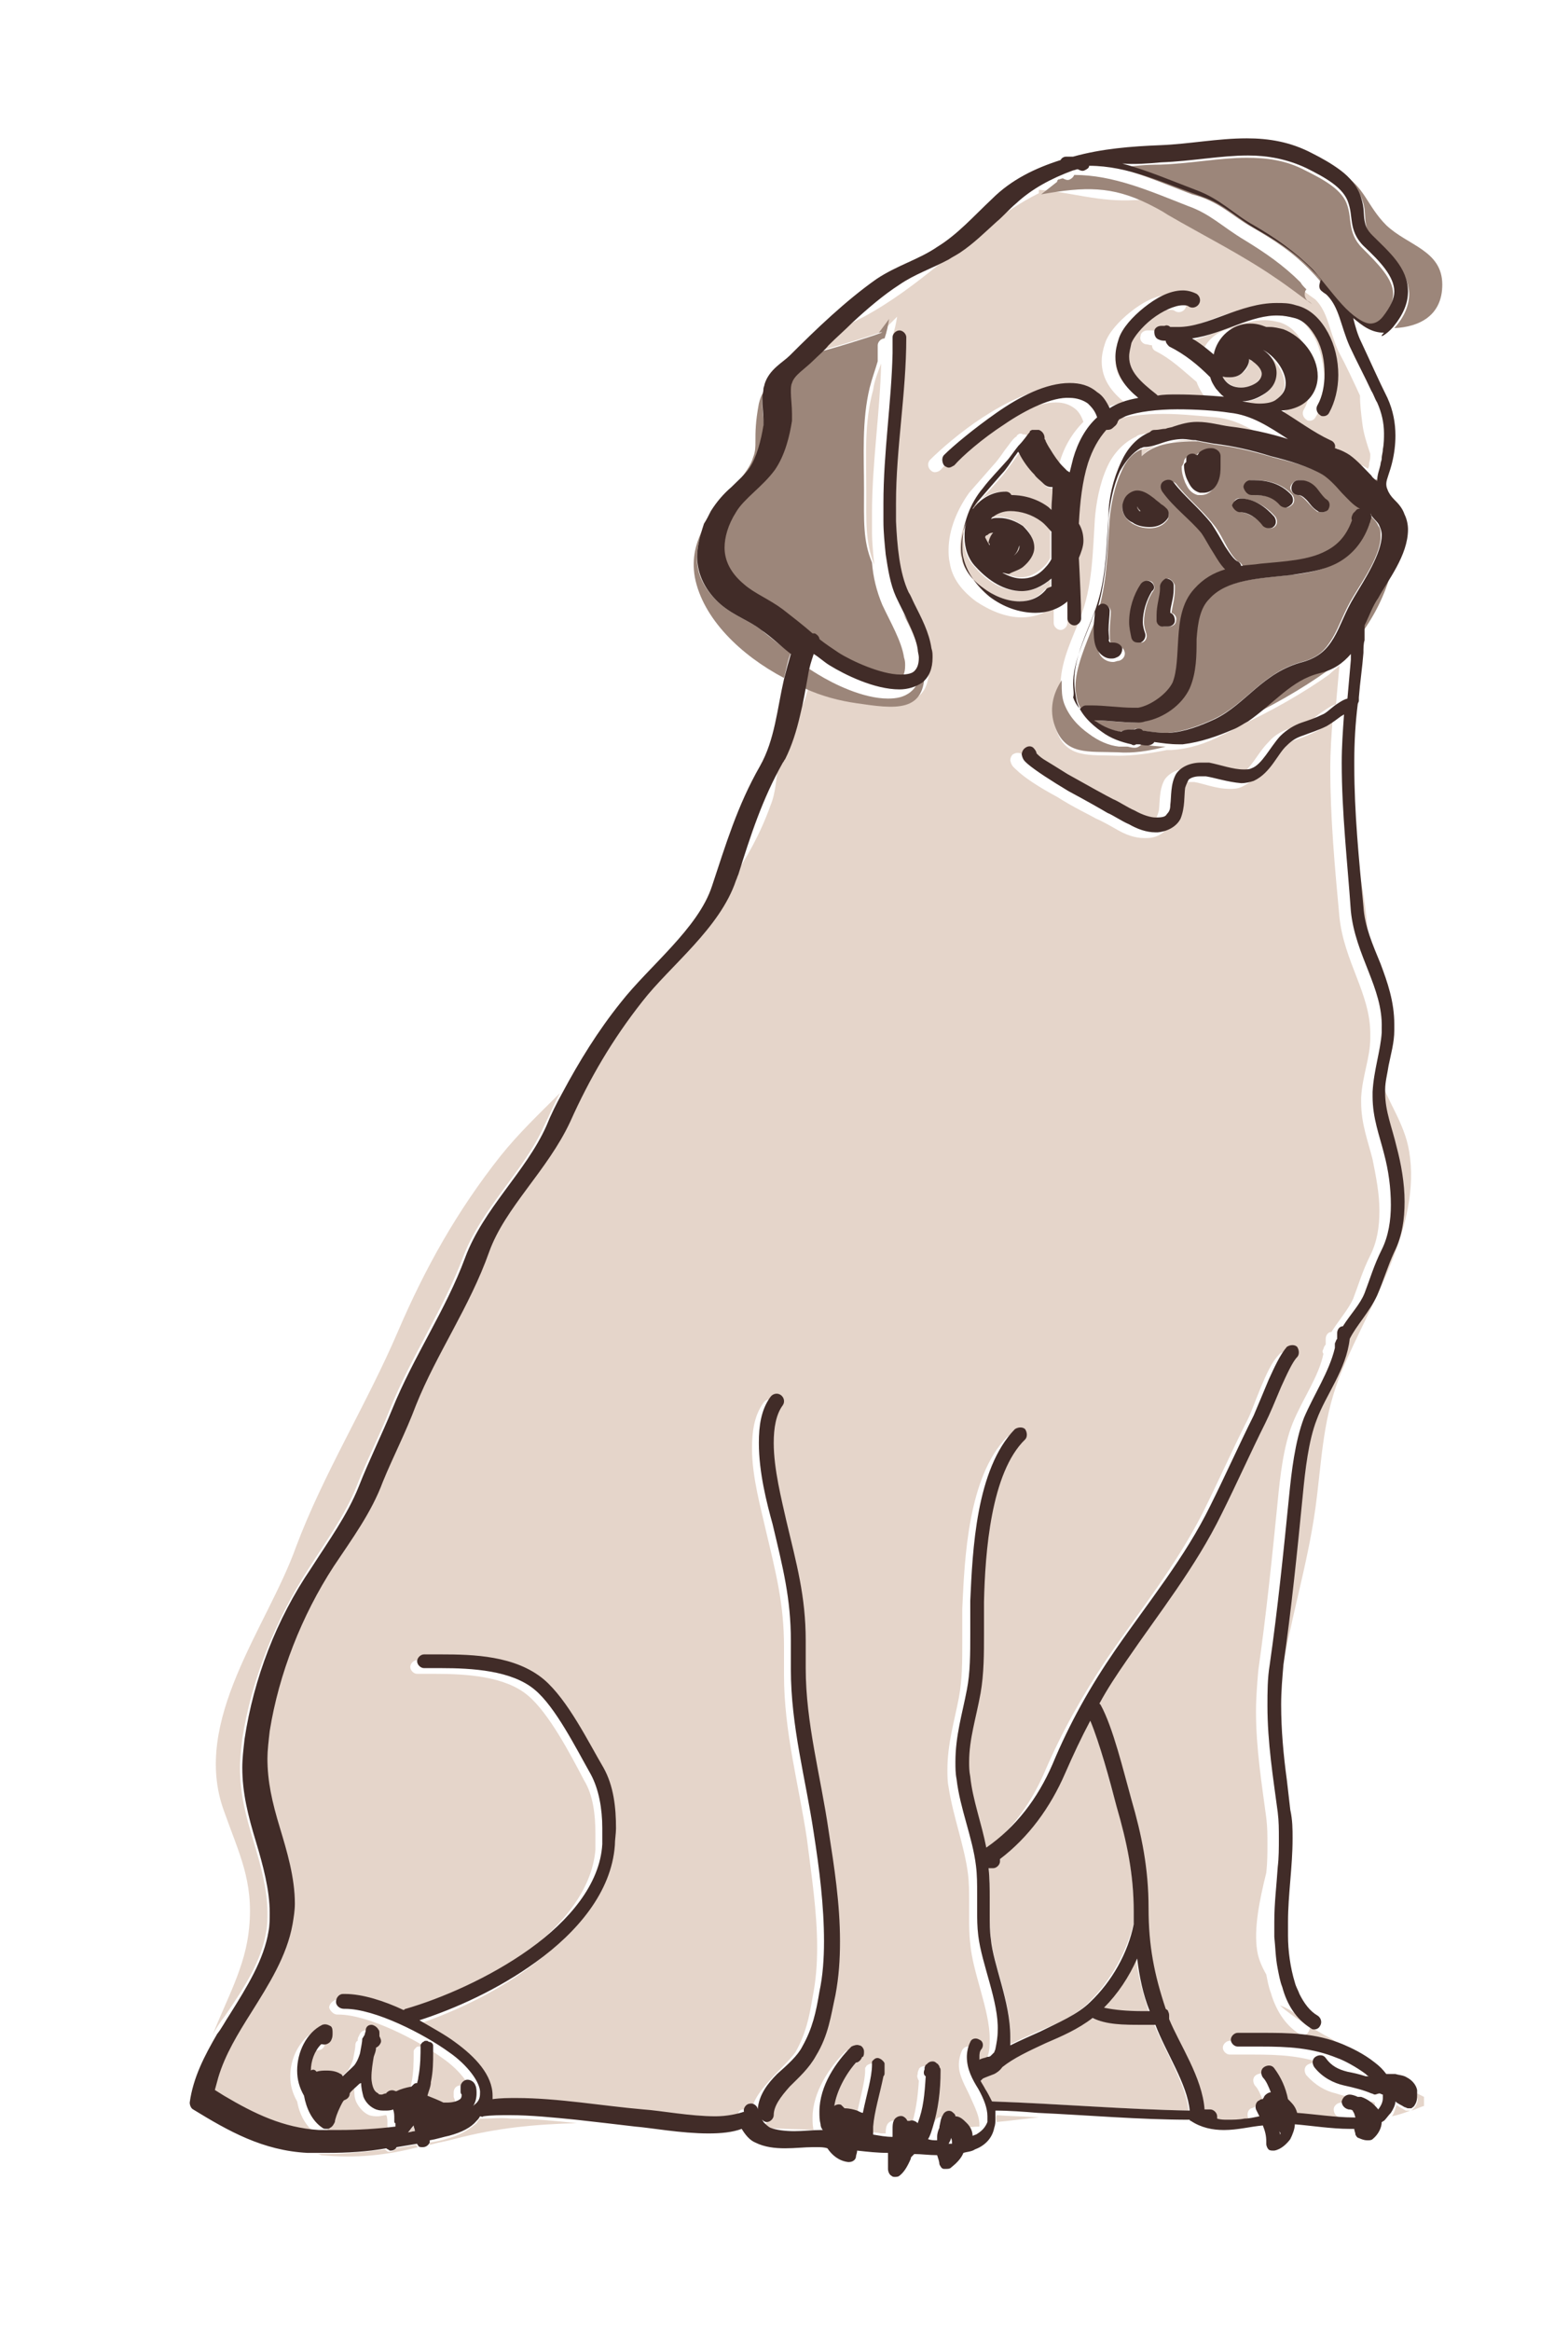 <svg version="1.2" baseProfile="tiny" xmlns="http://www.w3.org/2000/svg" viewBox="0 0 137.2 203.9"><path fill="#E5D5CA" d="M23.3 168.9c.1-.5.1-1.1.1-1.6 0-2.1-.6-4.2-1.2-6.2-.7-2.3-1.2-4.2-1.2-6.5 0-.8.1-1.6.2-2.5.8-5.2 2.9-10.4 5.8-14.9 1.6-2.5 3.2-4.7 4.2-7.2.9-2.3 2-4.4 2.9-6.7 1.9-4.7 4.7-8.8 6.4-13.3 1.6-4.3 5.3-7.5 7.1-11.5.5-1 .9-2 1.4-2.9-1.8 1.8-3.6 3.5-5.2 5.5-3.8 4.8-6.6 9.8-9 15.4-2.7 6.3-6.5 12.4-8.9 18.8-2.5 7-9.2 15.2-6.3 23.1 1.3 3.7 2.6 6.1 2.2 10.2-.3 3.4-2 6.3-3.2 9.4.3-.6.7-1.2 1.1-1.7 1.7-2.5 3.2-4.8 3.6-7.4zm99.7 15.7c-.3-.2-.6-.3-.8-.5-.1.3-.2.7-.4 1 .5-.1 1.1-.3 1.6-.5h-.4zm.8-.3l-.3.3c.4-.1.7-.3 1.1-.4v-.8l-.6-.3v.4c.1.2 0 .5-.2.8zm-36.6 1.3c0 .1 0 .1 0 0 1.2-.1 2.5-.3 3.7-.4-1.3-.1-2.5-.1-3.7-.2-.1.3 0 .5 0 .6zm-50.8 2l-1.8.3c-.1.2-.3.3-.5.3H34c-.1 0-.2-.1-.3-.2-1.7.2-3.4.4-5.1.4h-1c.2 0 .3 0 .5.1 3.1.3 5.7 0 8.5-.7-.1 0-.1-.1-.2-.2zm5.9-2.3H42c-.1.1-.2.2-.3.4-.6.5-1.3 1-2.4 1.3-.6.2-1.1.3-1.7.4v.2c.7-.2 1.4-.3 2.1-.5 3.8-1 7.1-1.3 10.8-1.4-2-.2-3.9-.4-5.8-.4-.9-.1-1.6 0-2.4 0zM66.1 39.9c.2-.5.2-.9.2-1.4-.1.5-.1.9-.2 1.4zm20.8 6.6c-.2.1-.4.1-.5.2-.1.1-.1.2-.2.2 0 .2.1.5.3.7h.1v-.3c0-.2.1-.4.3-.8 0 .1 0 0 0 0z"/><path fill="#E5D5CA" d="M87.6 50c.6.3 1.2.5 1.7.5.7 0 1.4-.3 2.1-1 .2-.2.4-.5.5-.7v-2.4c-.2-.3-.5-.6-.9-.9-.8-.6-1.8-.9-2.7-.9-.6 0-1.2.2-1.5.5l-.2.2c.2 0 .4-.1.6-.1h.1c.8 0 1.5.3 2.1.7.6.4 1 1.1 1 1.9 0 .6-.3 1.3-1 1.7-.4.3-.9.4-1.3.4-.1.1-.3.1-.5.1z"/><path fill="#E5D5CA" d="M89.2 47.8c-.1.2-.2.5-.4.7l-.1.1h.1c.3-.3.4-.6.4-.8zm10.5 128.1h.8c-.5-1.6-.9-3-1.1-4.6-.7 1.6-1.7 3-2.9 4.3.9.3 2.1.3 3.2.3zm-8.7 1.7c1.7-.7 3.3-1.4 4.4-2.6 1.8-1.8 3.2-4.3 3.8-6.8v-1.1c0-3.3-.6-6.1-1.5-9.2-.7-2.3-1.5-5.6-2.3-7.5-.8 1.5-1.6 3-2.2 4.6-1.3 3-3.1 5.6-5.7 7.5v.2c0 .3-.3.6-.6.6h-.4c.1.9.1 1.7.1 2.6v1.4c0 .7 0 1.5.1 2.2.2 2.2 1.7 5.5 1.7 8.5v.8c.8-.4 1.7-.8 2.6-1.2zm-4.3 6.2c5.7.2 11.6.7 17.3.8-.2-2.2-2-5.1-3-7.5h-1.3c-1.4 0-3-.1-4.2-.6-1.2 1-2.7 1.6-4.1 2.2-1.5.6-2.8 1.2-3.8 2.1-.2.3-.5.5-.7.6-.4.2-.8.3-1 .4 0 .1-.1.1-.1.2.1.2.2.5.4.7.2.3.4.7.5 1.1zM85.2 44.3c.6-.8 1.6-1.3 2.7-1.3.2 0 .4.1.6.3 1.1 0 2.3.5 3.3 1.1.1 0 .1.1.2.2 0-.6.1-1.3.2-1.9h-.1c-.5 0-.6-.2-.8-.4l-.7-.7c-.5-.6-1-1.2-1.3-1.8 0-.1-.1-.1-.1-.2-.1.1-.2.3-.3.4-.4.6-.9 1.2-1.1 1.5-.7.8-1.4 1.6-2.1 2.3-.2.2-.4.5-.6.8 0-.1.1-.2.1-.3zm19.5-5.7c-.4-.1-.8-.1-1.1-.1-.5 0-1.1.2-1.7.3-.6.2-1.1.3-1.7.4-.1 0-.2.1-.3.1v.6c.9-1.1 2.7-1.4 4.8-1.3zm3.9-4.7c.5 0 1-.2 1.3-.4.3-.3.5-.5.5-.8 0-.3-.1-.7-.8-1.1-.1 0-.2-.1-.3-.2 0 .5-.2 1-.6 1.2-.3.3-.7.4-1.1.4-.2 0-.5 0-.7-.1 0 0 0 .1.1.1.4.6 1 .9 1.6.9z"/><path fill="#E5D5CA" d="M111.6 32.7c0 .8-.4 1.4-1 1.8-.5.4-1.2.6-2 .7.5.1 1.1.2 1.5.2.6 0 1.1-.1 1.4-.3.7-.5.9-.9.9-1.5 0-1.1-1-2.5-2.1-2.9.9.5 1.3 1.2 1.3 2zm-22.3 19c-1.6 0-3-.9-4-2.1-.7-.7-1-1.7-1-2.6 0-.5.1-1 .2-1.4-.3.7-.5 1.5-.5 2.3 0 .3 0 .6.1.9.2.9.9 1.9 1.8 2.6 1 .7 2.2 1.2 3.2 1.2.9 0 1.7-.3 2.3-1 .1-.1.3-.2.5-.2v-.7c-.7.7-1.7 1-2.6 1zM36.2 185.9c-.1.2-.3.4-.5.6.2 0 .4-.1.6-.1-.1-.2-.1-.4-.1-.5zM119.8 85c0-1.1 0-2.2-.1-3.2-.3-4.7-1.7-9.4-2.2-14.2 0 4.1.5 8.2.8 12.3.2 1.8.9 3.4 1.5 5.1zm.4 11.2c0 1.6.5 3 1 4.7.4 1.5.7 3.1.7 4.8 0 1.5-.2 3-.9 4.4-.6 1.2-.9 2.4-1.5 3.8-.7 1.6-1.9 2.6-2.4 3.8-.3 2.8-2.1 4.9-2.9 7.1-.7 1.8-1 4.4-1.2 6.5-.5 5-1 10-1.7 14.9-.2 1.2-.2 2.3-.2 3.5 0 2.2.2 4.4.5 6.6 0-3-.1-6 .4-9.1.8-5.2 2.4-10.2 3.1-15.3.6-4.4.6-8 2.4-12.2 2.4-5.7 6.9-12.5 5.8-19-.4-2.5-2-4.5-2.7-6.8-.2.7-.3 1.4-.3 2.1-.1 0-.1.1-.1.2zM75.8 43c0 2.6-.1 4.4.7 6.4-.1-1-.2-2-.2-2.9v-1.6c0-4.4.7-8.8.8-13.1-.3.8-.6 1.5-.7 2.3-.8 2.9-.6 5.8-.6 8.9z"/><path fill="#E5D5CA" d="M114.3 176.8c.3.2.4.6.2.9-.1.2-.3.3-.5.3-.1 0-.2 0-.3-.1-1.3-.8-2.1-2.2-2.5-3.6-.2-.5-.3-1.1-.4-1.6-.4-.7-.7-1.4-.8-2.1-.3-1.9.2-4.4.8-6.8.1-.9.1-1.7.1-2.5s0-1.5-.1-2.3c-.4-3-.9-6.1-.9-9.3 0-1.2.1-2.4.2-3.6.7-4.9 1.2-9.8 1.7-14.8.2-2.1.5-4.8 1.3-6.8.9-2.2 2.3-4.1 2.7-6.1-.1-.1-.1-.3 0-.4 0-.1.1-.3.2-.4v-.5c0-.3.2-.6.5-.6.7-1.1 1.5-2 1.9-2.9.5-1.3.8-2.4 1.5-3.8.6-1.2.8-2.5.8-3.9 0-1.5-.3-3-.6-4.5-.4-1.6-1-3.1-1-5V96c.1-1.9.8-3.5.8-5.2v-.4c0-3.5-2.3-6.3-2.7-10.2-.4-4.3-.8-8.6-.8-13 0-1.5.1-2.9.2-4.2-.1 0-.1.1-.2.1-.4.3-.8.7-1.3.9-.8.4-1.4.6-2 .8-.5.2-1 .4-1.5.9-.7.7-1.4 2.4-2.9 3.1-.4.2-.8.2-1.1.2-1.2 0-2.4-.5-3.1-.6h-.5c-.6 0-.9.1-1 .3-.1.1-.2.3-.3.7-.1.7 0 1.7-.4 2.7-.3.7-1 1.2-2 1.2h-.2c-.8 0-1.6-.3-2.3-.7-.7-.4-1.4-.8-1.9-1-.5-.3-2-1-3.4-1.9-1.5-.8-2.9-1.7-3.6-2.4-.2-.2-.4-.3-.5-.8 0-.2.1-.4.2-.5.3-.2.6-.2.9 0 .1.1.2.3.2.4.1.1.3.3.6.5.5.4 1.3.9 2.1 1.3 1.6.9 3.4 1.9 4 2.2.5.3 1.2.7 1.9 1 .7.3 1.4.6 1.8.6h.1c.5-.1.7-.2.9-.3.1-.2.2-.4.3-.8.1-.7 0-1.8.5-2.7.4-.6 1.2-1 2.2-1h.7c1 .1 2.1.6 3 .6.3 0 .5 0 .7-.1.9-.3 1.5-1.8 2.5-2.8.6-.7 1.3-1 1.9-1.2.6-.2 1.2-.4 1.8-.7.2-.1.6-.5 1.1-.8.3-.2.7-.5 1.1-.6.1-1.1.2-2.3.3-3.4-.3.3-.6.5-.9.8-2.1 1.5-5 3.2-8.1 4.6-.4.3-.8.5-1.3.7-1.3.7-2.8 1.2-4.4 1.3h-.4c-1.5.3-2.9.5-4.2.5-2.6-.1-4.6.3-5.5-2.3-.5-1.5-.2-2.8.4-4.1.1-2.1 1.1-4 1.7-5.6 1.1-2.8 1.1-5.6 1.3-8.7.1-1.3.4-3.1 1.1-4.6.5-1.1 1.4-2.1 2.5-2.6.1-.1.3-.2.5-.2.3-.1.6-.1.9-.1.2-.1.4-.1.7-.2.6-.2 1.3-.4 2-.4h.1c1 0 2 .3 2.8.4 1.8.2 3.5.6 5.1 1.1-1.7-1.1-3.2-2.1-5.1-2.3-1.3-.1-3-.3-4.6-.3-1.7 0-3.4.2-4.5.6l-.6.3c0 .1-.1.1-.1.2-.2.2-.4.4-.4.5-.1.2-.4.3-.6.2-.7.7-1.2 1.7-1.6 2.9-.5 1.6-.7 3.4-.8 5.3.2.5.4 1 .4 1.5s-.1 1-.4 1.5c.1 2 .2 3.8.2 5.3 0 .3-.3.6-.6.6s-.6-.3-.6-.6V53c-.8.7-1.8 1-2.8 1-1.4 0-2.8-.6-4-1.4-1.2-.9-2.1-2-2.3-3.4-.1-.4-.1-.8-.1-1.1 0-1.8.8-3.6 1.8-5l2.1-2.4c.2-.2.6-.7 1-1.3.4-.5.7-1 1-1.2.1 0 0-.1.2-.2.1-.1.3-.1.4 0h.2c.3.1.6.4.5.7v.1c0 .1.1.2.1.2.1.2.2.5.4.7.3.5.8 1.1 1.1 1.5l.4.4c.1 0 .2 0 .2.1l.3-1.2c.4-1.4 1.1-2.6 2.1-3.6-.2-.6-.5-1-.8-1.2-.4-.3-.9-.5-1.6-.5-1.6 0-3.8 1-5.7 2.3-2 1.3-3.7 2.8-4.4 3.6-.1.1-.3.2-.5.2s-.3-.1-.4-.2c-.2-.2-.3-.6 0-.9.8-.8 2.6-2.4 4.6-3.7 2-1.3 4.4-2.5 6.4-2.6.8 0 1.7.2 2.4.8.4.4.8.8 1.1 1.4.3-.2.6-.3 1-.5.5-.2 1-.3 1.5-.4-1.1-.9-2-2-2-3.6 0-.5.1-1 .3-1.6.3-.9 1.2-1.9 2.2-2.7 1-.8 2.2-1.5 3.4-1.5.4 0 .8.1 1.2.3.3.2.4.6.2.9-.2.3-.6.4-.9.2-.1-.1-.3-.1-.5-.1-.7 0-1.8.5-2.7 1.2-.9.7-1.6 1.6-1.8 2.1-.2.5-.2.9-.2 1.2 0 1.3.9 2.3 2.4 3.3l.1.1c.6 0 1.1-.1 1.7-.1 1.4 0 2.9.1 4.1.2-.3-.2-.5-.4-.7-.7-.2-.3-.4-.7-.5-1-1.2-1-2.2-2-3.6-2.7-.2-.1-.3-.3-.3-.5-.2 0-.4-.1-.6-.1-.3-.1-.5-.4-.4-.7 0-.3.3-.5.6-.5h.3c.2 0 .3 0 .5.1h.7c2.6 0 5.4-2.1 8.6-2.1.5 0 1.1.1 1.7.2 1.3.4 2.2 1.3 2.8 2.4.6 1.1.8 2.4.9 3.7 0 1.2-.2 2.4-.8 3.3-.1.2-.3.3-.5.3-.1 0-.2 0-.3-.1-.3-.2-.4-.6-.2-.9.4-.7.6-1.6.6-2.7s-.2-2.2-.7-3.1c-.5-.9-1.1-1.5-2-1.8-.4-.1-.9-.2-1.3-.2-2.3 0-4.8 1.6-7.6 2 .7.4 1.3.9 1.9 1.4.3-1.5 1.6-2.7 3.2-2.7.4 0 .9.1 1.4.3h.3c.4 0 .8.1 1.2.2 1.6.6 3 2.3 3 4.1 0 .9-.4 1.9-1.4 2.5-.5.3-1.1.5-1.8.5 1.5.9 2.8 1.9 4.3 2.6.3.1.4.4.4.7.1 0 .2.1.3.1 1.3.2 2.7.6 3.8 1.3.1-.2.1-.3.1-.5.1-.3.1-.5.1-.8-.3-.9-.6-1.8-.7-2.7-.1-.8-.2-1.6-.2-2.4-.6-1.3-1.2-2.6-1.9-3.9-.8-1.8-.9-3.4-2-4.5-1-.7-2-1.5-3.2-2.3-2.9-2-6.3-3.7-9.4-5.5-.6-.4-1.2-.7-1.8-1-.5 0-.9.1-1.4.1-3.1.2-5.6-.7-8.4-.9v.3c-1.6.8-3.1 1.8-4.5 2.9-1 1-2 1.9-3.2 2.7-.3.2-.7.4-1 .6-2.1 1.7-4.2 3.3-6.6 4.6-.6.3-1.2.6-1.8 1-.7.6-1.4 1.3-2.1 2l2.1-.6c.7-.2 4.9-1.5 3.5-1.2l1.2-1.2c-.1.6-.2 1.1-.4 1.7.3 0 .6.3.6.6 0 4.9-.9 9.7-.9 14.5v1.6c.1 2.1.3 4.4 1.1 6.2.1.3.3.7.5 1 1 1.5 1.9 3.1 1.9 5 0 3.7-2.6 3.3-6 2.9-1.4-.2-3-.6-4.5-1.3-.1.2-.1.5-.2.7-.2.9-.7 1.7-1.2 2.5-.3 1.3-.7 2.6-1.3 3.8-.2 1.2-.2 2.4-.7 3.6-.9 2.5-2.1 4.6-3.4 6.5-.1.2-.1.3-.2.5-1.4 4.2-5.9 7.5-8.2 10.6-2.6 3.3-4.6 6.7-6.3 10.5-2 4.3-5.6 7.5-7.1 11.4-1.8 4.8-4.6 8.8-6.4 13.4-.9 2.3-2 4.5-2.9 6.7-1.1 2.7-2.7 5-4.3 7.4-2.9 4.3-4.9 9.3-5.6 14.4-.1.8-.2 1.6-.2 2.4 0 2 .5 3.9 1.1 6.1.6 2 1.3 4.3 1.3 6.6 0 .6 0 1.2-.2 1.8-.5 2.9-2.1 5.3-3.6 7.7-1.2 1.9-2.3 3.8-2.9 5.7.1.6.3 1.1.5 1.6 2.6 1.6 5.2 2.8 8.3 3h1.8c1.6 0 3.2-.1 4.9-.3v-.3c0-.1-.1-.1-.1-.2v-.2c0-.3 0-.6-.1-.8-.2 0-.5.1-.7.1-.3 0-.5 0-.8-.1-.5-.2-.9-.7-1.1-1.1-.2-.4-.2-.8-.2-1.2-.1 0-.1.1-.2.1-.4.3-.7.7-.8.8 0 .3-.2.5-.5.6-.1.2-.2.4-.3.5-.3.6-.5 1.1-.5 1.4 0 .2-.1.4-.4.5-.1 0-.2.1-.3.1-.1 0-.3 0-.4-.1-.9-.7-1.4-1.7-1.6-2.8-.4-.7-.6-1.4-.6-2.2 0-1.6.8-3.2 2.2-4 .2-.1.5-.1.7.1.2.1.3.4.2.6 0 .2-.1.4-.1.6-.1.3-.4.5-.8.4h-.1c-.5.6-.9 1.5-.9 2.3h.4c.1 0 .1.1.1.1.3 0 .6-.1.9-.1.5 0 .9.1 1.2.3.1.1.2.1.2.2l.1-.1c.4-.4.9-.8 1-1 .2-.3.3-.6.4-.9.1-.5.2-1 .2-1.3 0-.1.1-.3.2-.3 0-.1 0-.3.1-.4.1-.3.3-.5.5-.5.3 0 .5.1.6.4.1.1.1.3.1.4v.2c.1.2.2.4.1.6-.1.2-.2.3-.4.4-.1.3-.1.5-.2.8-.1.6-.2 1.3-.2 1.8 0 .4.1.8.2 1 .1.2.2.3.4.4.1 0 .2.1.3.1.1 0 .3 0 .4-.1 0-.1.1-.2.2-.2.2-.1.4-.1.6 0h.1c.4-.1.9-.3 1.3-.4 0-.1.1-.2.2-.2.1-.1.2-.1.3-.1 0-.2.1-.3.1-.5.2-.9.2-2 .2-2.8 0-.1.1-.2.2-.3.1-.1.1-.1.2-.1h.2c.1 0 .2 0 .2.1.1 0 .1.1.2.1.1.1.1.1.1.2v.7c0 .7 0 1.6-.2 2.5l-.3 1.2c.5.1.9.4 1.4.6h.3c.4 0 .8-.1 1-.2.2-.1.3-.2.3-.5 0-.1-.1-.2-.1-.3v-.4c0-.3.2-.6.6-.6.3 0 .6.2.7.5.1.3.1.5.1.7 0 .4-.1.8-.3 1.1l.1-.1c.3-.3.4-.7.5-1 0-1-1.1-2.5-2.7-3.6-2.2-1.6-6.5-3.8-9.1-3.8h-.1c-.3 0-.6-.3-.7-.6 0-.3.3-.6.6-.7h.2c1.6 0 3.4.6 5.1 1.4.1 0 .1-.1.2-.1 3.1-.9 7.4-2.7 10.8-5.2 3.5-2.5 6.1-5.7 6.4-9.2v-1.4c0-1.7-.2-3.4-1-4.7-1.2-2.3-3.1-5.9-4.9-7.4-2-1.7-5.4-1.9-8.2-1.9h-1.5c-.3 0-.6-.3-.6-.6s.3-.6.6-.6H38c2.8 0 6.5.1 9 2.2 2.1 1.8 3.9 5.5 5.2 7.7.9 1.6 1.1 3.5 1.1 5.3 0 .5 0 1-.1 1.5-.3 4.1-3.3 7.5-6.9 10.2-3.3 2.4-7.1 4.1-10.2 5.1 1.2.6 2.2 1.3 3.1 1.9 1.7 1.3 3.2 2.9 3.3 4.7v.3c.7-.1 1.4-.1 2.1-.1 3.7 0 7.7.7 11.1 1 1.4.1 4.1.6 6.3.6 1.1 0 2-.1 2.5-.4 0-.3.2-.7.5-.7s.7.2.7.5c.1-1.3.9-2.2 1.7-3.1.8-.9 1.7-1.7 2.2-2.4.9-1.6 1.2-3 1.5-4.8.3-1.5.4-2.9.4-4.4 0-3.1-.5-6.3-.9-9.5-.7-4.7-2-9.3-2-14.3V144c0-3.7-.7-6.4-1.6-10.2-.4-1.8-1.2-4.6-1.2-7.1 0-1.5.2-2.9 1-4 .2-.3.6-.4.9-.2.3.2.4.6.2.9-.5.8-.8 2-.8 3.3 0 2.3.7 5 1.1 6.8.9 3.8 1.7 6.6 1.7 10.5v2.4c0 4.8 1.3 9.3 2 14.2.4 3.2 1 6.4 1 9.7 0 1.5-.1 3.1-.4 4.7-.3 1.8-.6 3.4-1.7 5.3-.6 1-1.6 1.8-2.3 2.7-.8.8-1.4 1.6-1.4 2.5 0 .3-.3.6-.6.6-.2 0-.3-.1-.4-.2 0 .1.1.1.1.2 1.7.1 3.4.1 5 .2-.1-.3-.1-.7-.1-1.1 0-2.2 1.5-4.4 2.8-5.7.2-.2.4-.2.7-.1.2.1.4.3.4.5v.1c0 .2 0 .3-.1.4 0 .1-.1.1-.1.1-.1.2-.3.3-.5.4-.9 1-1.7 2.5-1.9 3.8.2-.1.4-.2.6-.1l.3.3c.4 0 .7.1 1.1.2.2.1.4.1.5.2.3-1.6.8-3.2.8-4.2v-.2c0-.1.1-.1.1-.2.1-.1.3-.2.4-.2.2 0 .3.1.4.2.1.1.1.2.2.3v.8c0 .1 0 .2-.1.3-.2 1.5-.8 3.1-.9 4.4.4 0 .9 0 1.3.1h.4c0-.2 0-.5.1-.7.1-.3.5-.5.8-.4.2.1.3.2.4.4h.2c.3 0 .5.1.7.2.4-1.3.6-2.5.7-4.1-.1-.2-.2-.4-.1-.6v-.1s0-.1.1-.3c0-.1.2-.3.6-.3.3 0 .4.1.4.2l.1.1c0 .1.1.1.1.2s.1.2.1.3c0 1.9-.2 3.5-.7 5h.5c0-.3.1-.7.3-1 .2-.3.5-.4.8-.3.2.1.3.2.3.4.4.1.8.3 1 .6.6-.1 1.2-.2 1.8-.2v-.2c0-.7-.4-1.5-.8-2.4-.4-.9-1-1.8-1-2.8 0-.4.1-.9.3-1.3.2-.3.5-.4.8-.2.3.2.4.5.2.8-.1.2-.2.5-.2.7v.3s.1 0 .1-.1c.2-.1.4-.2.6-.2.1-.1.2-.1.3-.1l.3-.3c0-.1.1-.2.1-.3.2-.5.2-1 .2-1.6 0-2.5-1.5-5.8-1.7-8.3-.1-.8-.1-1.6-.1-2.3v-1.4c0-.8 0-1.6-.1-2.4-.3-2.4-1.3-5-1.7-7.6-.1-.5-.1-1-.1-1.5 0-2.3.6-4.2 1-6.3.3-1.6.3-3.2.3-4.9v-2.9c.2-4.4.5-11.5 3.9-15 .2-.2.6-.2.9 0 .2.2.2.6 0 .9-2.9 2.9-3.4 9.8-3.6 14.2v2.8c0 1.7 0 3.4-.3 5.2-.4 2.2-1 4-1 6 0 .4 0 .9.1 1.3.2 1.9 1 4 1.4 6.2 2.6-1.8 4.5-4.3 5.8-7.3 1.5-3.5 3.3-6.7 5.5-10 2.9-4.2 6-8.1 8.3-12.6 1.3-2.6 2.5-5.3 3.8-7.9.4-.7.8-1.9 1.3-3.1.5-1.2 1-2.3 1.6-2.9.2-.3.6-.3.9 0 .2.2.3.6 0 .9-.4.4-.9 1.5-1.4 2.6-.5 1.1-1 2.3-1.4 3.2-1.3 2.6-2.5 5.3-3.8 7.9-2.3 4.7-5.5 8.6-8.3 12.8-.9 1.3-1.7 2.5-2.4 3.8l.1.1c1.1 2 2 5.8 2.7 8.3.9 3.1 1.5 6.1 1.5 9.5 0 3.3.4 5.8 1.5 8.8.1 0 .2.1.2.2.1.2.1.3.1.4v.3c.9 2.2 2.8 5.1 3.1 7.9h.5c.3 0 .6.3.6.6v.1c.8 0 1.6 0 2.4.1.4-.1.9-.2 1.3-.2l-.3-.6c-.1-.3 0-.7.3-.8.1 0 .2-.1.3-.1 0-.1.1-.1.1-.2.1-.2.4-.4.6-.4-.2-.5-.4-1-.7-1.3-.2-.3-.2-.7.1-.9.3-.2.7-.2.9.1.6.8 1 1.8 1.2 2.7l.2.2c.3.3.5.6.6 1 1.4.1 3.3.4 4.9.4h.2c0-.3-.1-.4-.2-.5-.1-.1-.1-.1-.4-.2-.3 0-.6-.3-.6-.7 0-.3.3-.6.7-.6.3 0 .5.1.7.2h.3c.6.2 1.2.5 1.5 1.1.3-.4.4-.7.4-1v-.3c-.1 0-.2-.1-.3-.1-.1.1-.2.1-.4.1-.1 0-.2 0-.3-.1-.7-.3-1.5-.4-2.4-.7-.9-.2-1.8-.7-2.6-1.6-.2-.3-.2-.7.1-.9.3-.2.7-.2.9.1.5.7 1.1.9 1.9 1.2.5.1 1.1.2 1.6.4h.3c-.1-.1-.2-.2-.3-.2-.8-.7-1.9-1.2-2.5-1.4-2.2-.9-4.3-1-6.7-1h-2c-.3 0-.6-.3-.6-.6s.3-.6.6-.6h2c2.4 0 4.7.1 7.2 1 .8.3 1.9.9 2.8 1.6.4.3.7.6 1 1h.8c-1.8-1.4-3.5-3.1-5.5-4.1-1.2-.7-2.7-1.5-3.9-2.6 1.1.4 1.6 1 2.3 1.4z"/><path fill="#E5D5CA" d="M118.2 57.8c.2-.6.4-1.3.7-1.9-.2.3-.4.5-.6.8 0 .3 0 .7-.1 1.1z"/><path fill="#9C867A" d="M66.6 55.1c-1-.8-2.3-1.2-3.5-2.2-1.4-1.2-2.2-2.7-2.1-4.2 0-.9.2-1.7.6-2.6-.7 1.3-1.1 2.7-.8 4.4.7 3.6 4 6.8 7.8 8.8.2-.7.3-1.5.6-2.2-.9-.6-1.7-1.3-2.6-2zm-1-13.9c.7-.9 1.1-2.5 1.2-3.7V37c0-.6-.1-1.2-.1-1.9 0-.3 0-.5.1-.8-.2.3-.3.6-.4 1-.3 1.6-.3 2.5-.3 3.3 0 .5 0 .9-.2 1.4-.2.7-.7 1.4-1.6 2.5-.2.2-.3.4-.5.5.8-.7 1.4-1.2 1.8-1.8z"/><path fill="#9C867A" d="M76.9 29.1c1.4-.3-2.8 1-3.5 1.2l-2.1.6-1.3 1.3c-.8.8-1.7 1.3-1.9 2-.1.2-.1.5-.1.8 0 .6.1 1.2.1 1.9v.6c-.2 1.4-.6 3-1.5 4.3-1.1 1.5-2.7 2.5-3.4 3.7-.7 1.1-1 2.2-1 3.1 0 1.1.5 2.2 1.7 3.2.9.8 2.2 1.3 3.4 2.2.9.7 1.8 1.4 2.6 2.1h.2c.2.1.3.3.4.5.6.4 1.1.9 1.7 1.2 1.1.7 3.8 1.9 5.4 1.9.6 0 .9-.1 1.2-.3.2-.2.4-.5.4-1.2 0-.2 0-.4-.1-.7-.2-1.4-1.2-3.1-1.9-4.6-.5-1.2-.8-2.4-.9-3.7-.8-1.9-.7-3.7-.7-6.4 0-3-.2-6 .5-8.9.2-.8.5-1.6.7-2.3v-1.4c0-.3.3-.6.6-.6.2-.6.3-1.1.4-1.7l-.9 1.2z"/><path fill="#9C867A" d="M74.9 61.5c3.4.5 6.1.9 6-2.9 0-1.9-.9-3.5-1.9-5 .6 1.2 1.3 2.5 1.5 3.9 0 .3.1.6.1.8 0 .9-.3 1.7-.9 2.2-.6.5-1.3.6-2 .6-2.2 0-4.8-1.3-6.1-2.1-.5-.3-1-.6-1.4-1-.2.6-.3 1.3-.5 1.9.2.1.4.2.7.3 1.5.7 3.1 1.1 4.5 1.3zm34.7-41.6c1.9 1.1 3.6 2.2 5.2 3.9.7.7 1.6 1.9 2.5 3 .9 1 1.9 1.7 2.5 1.7.3 0 .7-.1 1.1-.6.8-.9 1-1.6 1-2.2 0-1.3-1.3-2.6-2.7-4-.7-.7-.9-1.4-1-2-.1-.6-.1-1.1-.3-1.7-.4-1.4-2.1-2.3-3.7-3.1-1.7-.9-3.4-1.1-5.1-1.1-2.4 0-4.8.5-7.6.6-1.2 0-2.4.1-3.6.3 2.2.6 4.3 1.5 6.4 2.3 2.4.6 3.5 1.9 5.3 2.9z"/><path fill="#9C867A" d="M119.2 17.5c.3.8.2 1.5.3 2 .1.5.1.8.7 1.3 1.4 1.4 3 2.8 3.1 4.9 0 1-.4 2-1.3 3 2.2-.1 4.2-1.1 4.2-3.8 0-3-3-3.4-4.9-5.2-1.7-1.7-1.9-3.4-3.9-4.5.7.5 1.4 1.2 1.8 2.3zM91.1 17c3.9-.7 6.2-.7 9.3.8.6.3 1.2.6 1.8 1 3.1 1.8 6.5 3.5 9.4 5.5 1.2.8 2.2 1.6 3.2 2.3-.1-.1-.2-.2-.4-.3-.2-.2-.3-.5-.2-.8 0-.1.1-.1.1-.2-.2-.2-.4-.4-.5-.6-1.5-1.5-3.1-2.6-4.9-3.7-2-1.2-3-2.3-5-3-3.3-1.3-6.5-2.7-9.9-2.7-.1.2-.2.3-.4.4-.2.1-.4 0-.6-.1-.1 0-.3.1-.4.1-.1.1-.1.1-.1.2L91.1 17zm8.6 27.7s.1 0 0 0c0-.1-.1-.2-.2-.4v.1s0 .1.2.3zm20.1.1s0 .1 0 0c.1.2.1.3.1.4 0 .2 0 .3-.1.4 0 .1-.1.2-.1.3-.6 1.7-1.6 2.8-2.9 3.4-1.2.6-2.6.9-4 1-2.8.3-5.5.4-7.1 2.1-.8.8-1 2.1-1.1 3.5-.1 1.4 0 3-.6 4.3-.7 1.5-2.4 2.6-3.9 2.9-.2 0-.5.1-.8.1-1.1 0-2.7-.2-3.5-.2h-.2c.1 0 .1.1.2.1.7.5 1.5.8 2.2.9.4-.1.7-.2 1.1-.2h.1c.2-.1.4-.1.6 0 0 0 .1 0 .1.1.7.1 1.5.2 2 .2h.3c1.3-.1 2.7-.6 4-1.2 2.8-1.3 4.3-4.1 7.7-5 1.5-.4 2.1-1.1 2.7-2.1.6-1 1-2.3 1.8-3.6.9-1.5 2.5-3.8 2.4-5.4 0-.3 0-.6-.2-.8-.1-.3-.4-.6-.7-.9 0-.1 0-.2-.1-.3z"/><path fill="#9C867A" d="M92.3 63.5c.9 2.6 2.9 2.2 5.5 2.3 1.3.1 2.7-.1 4.2-.5-.7 0-1.5-.1-2.1-.2-.2.2-.4.3-.6.3-.4 0-.5-.1-.7-.1h-.7c-.9-.1-1.8-.5-2.6-1.1-1-.7-1.8-1.6-2.2-2.7-.2-.6-.2-1.1-.2-1.7v-.3c-.8 1.2-1.1 2.6-.6 4zm27.9-20.7c0 .2 0 .3.1.5.1.3.3.6.6.9.3.3.7.7.9 1.3.2.4.3.9.3 1.3 0 2.3-1.8 4.6-2.6 6-.5.8-.8 1.6-1.2 2.4v1.3c.2-.2.4-.5.6-.8 2.4-3.1 3.8-7.3 3.1-11-.2-1.2-.8-2.1-1.6-2.8-.1.4-.2.6-.2.9zm-3.7-2.3c.7.5 1.4 1.2 1.9 1.8l.5.5c0-.6.2-1.1.3-1.5-1.1-.7-2.5-1.1-3.8-1.3.4.1.8.3 1.1.5zm.5 17.4v-.5c-.6.7-1.5 1.4-2.8 1.7-2.5.6-3.9 2.6-6.2 4.2 3.1-1.4 6-3.1 8.1-4.6.3-.2.6-.5.9-.8z"/><path fill="#9C867A" d="M95.3 61.8h.5c.9 0 2.5.2 3.5.2h.5c1.2-.2 2.6-1.2 3-2.2.5-1 .5-2.4.5-3.9.1-1.5.3-3.1 1.4-4.3.8-.8 1.7-1.3 2.7-1.7-.4-.4-.7-.9-1-1.4-.4-.7-.8-1.4-1.1-1.8-1-1.2-2.3-2.2-3.4-3.6-.2-.3-.1-.7.1-.9.3-.2.7-.1.9.1.9 1.2 2.2 2.2 3.3 3.6.5.6.8 1.3 1.2 2 .4.7.8 1.2 1.1 1.3.1.1.2.2.3.4.6-.1 1.2-.2 1.7-.2 2.1-.2 4.2-.3 5.7-1.1 1-.5 1.8-1.3 2.3-2.7-.1-.2 0-.4.1-.6 0-.1.1-.1.2-.2.1 0 .1-.1.4-.2-.6-.4-1.1-.9-1.6-1.4-.6-.6-1.2-1.3-1.7-1.6-1.2-.8-3-1.2-4.5-1.6-1.7-.5-3.3-.9-5-1.1-.6-.1-1.1-.2-1.6-.3-2 0-3.8.2-4.9 1.3v-.6c-.8.3-1.4 1-1.8 2-.6 1.3-.9 2.9-1 4.1-.2 2.6-.2 5.1-.9 7.7.1-.1.3-.2.4-.2.3 0 .6.3.6.6 0 .4-.1 1.1-.1 1.7 0 .5 0 .9.1 1.1.1.2.1.2.2.2h.2c.3-.1.7.1.8.5.1.3-.1.7-.5.8-.2 0-.3.1-.5.1-.7 0-1.2-.5-1.3-1-.2-.5-.2-1-.2-1.6 0-.6.1-1.2.1-1.5-.1.3-.2.5-.3.8-.7 1.8-1.6 3.8-1.6 5.5 0 .4.1.9.2 1.3.1.3.3.7.6 1 .1-.6.3-.5.4-.6zM113.5 42h.2c.7 0 1.2.4 1.5.8.3.4.6.7.8.9.3.2.3.6.1.9-.1.2-.3.2-.5.2-.1 0-.3 0-.4-.1-.4-.3-.7-.7-1-1-.3-.3-.5-.4-.6-.4-.3 0-.6-.2-.7-.6 0-.3.3-.6.6-.7zm-4 0h.3c1.2 0 2.4.3 3.3 1.3.2.3.2.7-.1.9-.1.1-.3.2-.4.2-.2 0-.3-.1-.5-.2-.6-.7-1.3-.9-2.3-.9h-.2c-.3 0-.6-.3-.6-.6-.1-.4.2-.7.5-.7zm-.9 1.6c1.3.1 2.3.8 3 1.6.2.3.2.7-.1.9-.1.1-.3.1-.4.1-.2 0-.4-.1-.5-.2-.5-.6-1.3-1.1-2-1.2-.3 0-.6-.3-.6-.7-.1-.3.2-.6.6-.5zm-5-3.3c.1-.3.4-.5.7-.4.1 0 .1 0 .2.1h.1c0-.1.1-.1.1-.2.2-.3.6-.4 1-.4.2 0 .3 0 .5.1s.4.3.4.6v.8c0 .4 0 .9-.2 1.4-.1.4-.6 1-1.3 1h-.3c-.7-.2-.9-.7-1.1-1.1-.2-.5-.3-.9-.3-1.3v-.1c.2-.3.2-.4.2-.5zm-2.7 11.4c-.5.7-.8 1.8-.8 2.7 0 .4.1.7.2 1 .1.3 0 .7-.4.8h-.2c-.3 0-.5-.2-.6-.4-.2-.4-.2-.9-.2-1.4 0-1.2.4-2.4 1-3.3.2-.3.6-.4.9-.2.2.2.3.6.1.8zm1.9-.5v.3c0 .8-.2 1.5-.3 2.1.3.1.5.4.4.7 0 .3-.3.5-.6.5h-.5c-.2-.1-.4-.3-.5-.5v-.5c0-.9.3-1.7.3-2.3v-.2c0-.3.2-.6.6-.7.2 0 .5.3.6.6zm-4.6-6.8c0-.2.1-.5.2-.7.2-.4.7-.7 1.1-.7.6 0 1.1.4 1.5.7.2.2.4.4.6.5.2.1.3.3.5.4.2.2.2.5.1.8-.4.6-1 .8-1.6.8-.5 0-1-.1-1.5-.4-.5-.3-.9-.8-.9-1.4z"/><path fill="#412C28" d="M121.9 28.6c.9-1.1 1.3-2.1 1.3-3.1 0-2.1-1.7-3.5-3.1-4.9-.5-.5-.6-.8-.7-1.3-.1-.5 0-1.1-.3-2-.3-1-1-1.8-1.8-2.4-.8-.6-1.7-1.1-2.5-1.5-1.9-1-3.8-1.3-5.7-1.3-2.6 0-5 .5-7.6.6-2.5.1-5.1.3-7.6 1h-.6c-.2 0-.4.1-.5.3-2.2.7-4.3 1.7-6 3.4-1.6 1.5-3 3.1-4.8 4.2-1.6 1.1-3.5 1.6-5.3 2.8-2.7 1.9-5.3 4.4-7.6 6.7-.6.6-1.8 1.2-2.2 2.5 0 .1-.1.3-.1.4 0 .3-.1.5-.1.8 0 .7.1 1.4.1 1.9v.5c-.2 1.3-.6 2.8-1.2 3.7-.4.6-1 1.1-1.6 1.7-.7.6-1.3 1.3-1.8 2.1-.2.4-.4.8-.6 1.1-.4 1.2-.6 2.1-.6 2.9 0 1.5.7 3 2.1 4.2 1.2 1 2.5 1.4 3.5 2.2.9.6 1.7 1.4 2.6 2.1-.2.7-.4 1.4-.6 2.2-.6 2.6-.8 5.3-2.1 7.6-2 3.5-3 6.9-4.2 10.5-1.2 3.7-5.5 7-8 10.2-2 2.5-3.6 5.1-5.1 7.9-.5.9-1 1.9-1.4 2.9-1.8 4-5.5 7.2-7.1 11.5-1.7 4.6-4.5 8.6-6.4 13.3-.9 2.2-2 4.4-2.9 6.7-1 2.5-2.6 4.7-4.2 7.2-3 4.4-5 9.6-5.8 14.9-.1.9-.2 1.7-.2 2.5 0 2.2.5 4.2 1.2 6.5.6 2 1.2 4.2 1.2 6.2 0 .5 0 1.1-.1 1.6-.4 2.5-1.9 4.9-3.4 7.3-.4.6-.7 1.2-1.1 1.7-1.1 1.9-2.1 3.8-2.4 6 0 .2.1.5.3.6 3.1 1.9 6.1 3.6 10 3.8h1.8c1.7 0 3.4-.1 5.1-.4.1.1.2.1.3.2h.1c.2 0 .4-.1.5-.3l1.8-.3c0 .1.1.1.1.2.1.1.2.1.4.1.3 0 .5-.2.6-.4v-.2c.6-.1 1.2-.3 1.7-.4 1.1-.3 1.9-.7 2.4-1.3.1-.1.2-.2.3-.4.1 0 .2.1.3 0 .7-.1 1.5-.1 2.3-.1 1.8 0 3.8.2 5.8.4 1.8.2 3.5.4 5.2.6 1.3.1 4 .6 6.4.6 1.1 0 2.1-.1 2.9-.4.3.5.7 1 1.2 1.2.8.4 1.7.5 2.6.5.9 0 1.7-.1 2.4-.1h.4c.3 0 .6 0 .9.1.4.6 1 1.1 1.8 1.2h.1c.3 0 .6-.2.6-.5 0-.1.1-.3.1-.5.9.1 1.8.2 2.7.2v1.4c0 .2.1.5.3.6.1.1.2.1.3.1.1 0 .3 0 .4-.1.4-.3.7-.8 1-1.5 0-.1 0-.1.1-.2l.2-.2c.6 0 1.3.1 2 .1.1.3.2.6.2.8.1.2.2.4.4.4h.2c.1 0 .3 0 .4-.1.5-.4.9-.8 1.1-1.3.3-.1.7-.1 1-.3.8-.3 1.5-.9 1.7-1.9.1-.3.1-.5.1-.8v-.7c1.2 0 2.5.1 3.7.2 4.4.2 8.9.6 13.3.6 0 0 0 .1.1.1.9.6 1.9.8 2.9.8 1.2 0 2.3-.3 3.4-.4.2.5.3.9.3 1.4v.2c0 .2.1.4.2.5.1.1.3.1.4.1h.1c.6-.1 1.1-.6 1.4-1 .2-.4.4-.9.4-1.3 1.3.1 3.2.4 4.8.4h.4c0 .2.1.3.1.5.1.2.2.3.3.3.2.1.5.2.7.2h.1c.1 0 .3 0 .4-.1.5-.4.8-1 .8-1.5.1 0 .1-.1.2-.1.2-.2.4-.5.6-.7.2-.3.4-.7.4-1 .2.2.5.3.8.5.1 0 .2.1.3.1h.3c.1-.1.2-.1.3-.3.2-.3.2-.6.2-.9v-.4c-.1-.5-.5-.9-.9-1.1-.3-.2-.7-.2-1-.3h-.8c-.3-.4-.6-.7-1-1-1-.8-2.1-1.3-2.8-1.6-2.4-1-4.7-1-7.2-1h-2c-.3 0-.6.3-.6.6s.3.6.6.6h2c2.4 0 4.5.1 6.7 1 .6.2 1.7.8 2.5 1.4.1.1.2.2.3.2h-.3c-.6-.2-1.1-.3-1.6-.4-.8-.2-1.4-.5-1.9-1.2-.2-.3-.6-.3-.9-.1-.3.2-.3.6-.1.9.7.9 1.7 1.4 2.6 1.6.9.2 1.7.4 2.4.7.1 0 .2.1.3.1.1 0 .3-.1.4-.1.1 0 .2.1.3.1v.3c0 .3-.1.6-.4 1-.4-.5-.9-.9-1.5-1.1h-.3c-.2-.1-.5-.2-.7-.2-.3 0-.6.2-.7.6 0 .3.2.6.6.7.3 0 .4.1.4.2.1.1.1.2.2.5h-.2c-1.5 0-3.5-.3-4.9-.4-.1-.4-.3-.7-.6-1l-.2-.2c-.2-1-.6-1.9-1.2-2.7-.2-.3-.6-.3-.9-.1-.3.2-.3.6-.1.9.3.3.5.8.7 1.3-.2 0-.5.2-.6.4 0 .1-.1.1-.1.2-.1 0-.2 0-.3.1-.3.1-.4.5-.3.8l.3.6c-.5.1-.9.2-1.3.2-.5.1-1 .1-1.5.1-.3 0-.6 0-.9-.1v-.2c0-.3-.3-.6-.6-.6h-.5c-.2-2.8-2.2-5.7-3.1-7.9v-.3c0-.1 0-.2-.1-.4 0-.1-.1-.1-.2-.2-1-3-1.5-5.5-1.5-8.8 0-3.5-.6-6.4-1.5-9.5-.7-2.5-1.6-6.3-2.7-8.3l-.1-.1c.7-1.3 1.5-2.5 2.4-3.8 2.8-4.1 6-8.1 8.3-12.8 1.3-2.6 2.5-5.3 3.8-7.9.4-.8.9-2 1.4-3.2.5-1.1 1-2.2 1.4-2.6.2-.2.2-.6 0-.9-.2-.2-.6-.2-.9 0-.6.7-1.1 1.8-1.6 2.9-.5 1.2-1 2.4-1.3 3.1-1.3 2.6-2.5 5.3-3.8 7.9-2.2 4.5-5.4 8.4-8.3 12.6-2.2 3.2-4 6.4-5.5 10-1.3 3-3.2 5.5-5.8 7.3-.4-2.1-1.2-4.2-1.4-6.2-.1-.5-.1-.9-.1-1.3 0-2 .6-3.8 1-6 .3-1.7.3-3.5.3-5.2v-2.8c.1-4.3.6-11.3 3.6-14.2.2-.2.2-.6 0-.9-.2-.2-.6-.2-.9 0-3.4 3.5-3.7 10.6-3.9 15v2.9c0 1.7 0 3.4-.3 4.9-.4 2.1-1 4-1 6.3 0 .5 0 1 .1 1.5.3 2.6 1.4 5.1 1.7 7.6.1.8.1 1.6.1 2.4v1.4c0 .8 0 1.5.1 2.3.3 2.5 1.8 5.8 1.7 8.3 0 .6-.1 1.1-.2 1.6 0 .1-.1.2-.1.3l-.3.3c-.1.1-.2.1-.3.1-.2.1-.4.1-.6.2 0 0-.1 0-.1.1v-.3c0-.2 0-.5.2-.7.2-.3.1-.7-.2-.8-.3-.2-.7-.1-.8.2-.2.4-.3.9-.3 1.3 0 1.1.5 2 1 2.8.5.9.8 1.7.8 2.4v.5c-.2.5-.5.8-1 1.1-.1 0-.2.1-.3.1 0-.4-.2-.8-.5-1.1-.3-.3-.6-.6-1-.6 0-.2-.2-.3-.3-.4-.3-.2-.7 0-.8.3-.2.3-.2.6-.3 1v.1c-.1.2-.2.5-.2.8v.3c-.3 0-.5 0-.8-.1.2-.3.3-.7.4-1 .5-1.6.7-3.2.7-5 0-.1 0-.2-.1-.3 0-.1 0-.1-.1-.2 0 0 0-.1-.1-.1-.1-.1-.2-.2-.4-.2-.4 0-.5.3-.6.3-.1.2-.1.2-.1.3v.1c-.1.2-.1.5.1.6-.1 1.6-.2 2.8-.7 4.1-.2-.2-.5-.3-.7-.2h-.2c-.1-.2-.2-.3-.4-.4-.3-.1-.7.1-.8.4-.1.2-.1.5-.1.7v.7c-.6 0-1.1-.1-1.7-.2v-.7c.1-1.3.6-2.9.9-4.4.1-.1.1-.2.1-.3v-.8c0-.1-.1-.2-.2-.3-.1-.1-.3-.2-.4-.2-.2 0-.3.1-.4.2-.1.1-.1.1-.1.2v.2c0 1.1-.5 2.7-.8 4.2-.1 0-.3-.1-.5-.2-.3-.1-.7-.2-1.1-.2l-.3-.3c-.2-.1-.5 0-.6.1.2-1.3 1-2.8 1.9-3.8.2 0 .4-.2.5-.4 0 0 0-.1.1-.1.1-.1.1-.3.1-.4v-.1c0-.2-.2-.5-.4-.5-.2-.1-.5 0-.7.1-1.3 1.3-2.8 3.4-2.8 5.7 0 .4 0 .7.1 1.1 0 .2.1.4.2.5h-.1c-.8 0-1.6.1-2.4.1-.8 0-1.6-.1-2.1-.3-.2-.1-.4-.3-.6-.5 0-.1-.1-.1-.1-.2.1.1.2.2.4.2.3 0 .6-.3.6-.6 0-.8.6-1.6 1.4-2.5.8-.8 1.7-1.6 2.3-2.7 1.1-1.8 1.3-3.5 1.7-5.3.3-1.6.4-3.1.4-4.7 0-3.3-.5-6.5-1-9.7-.7-4.8-2-9.4-2-14.2v-2.4c0-3.9-.8-6.7-1.7-10.5-.4-1.8-1.1-4.5-1.1-6.8 0-1.3.2-2.5.8-3.3.2-.3.1-.7-.2-.9-.3-.2-.7-.1-.9.2-.8 1.1-1 2.5-1 4 0 2.6.7 5.3 1.2 7.1.9 3.8 1.6 6.5 1.6 10.2v2.5c0 5 1.3 9.6 2 14.3.5 3.2.9 6.4.9 9.5 0 1.5-.1 3-.4 4.4-.3 1.8-.6 3.2-1.5 4.8-.4.8-1.3 1.6-2.2 2.4-.8.8-1.6 1.8-1.7 3.1 0-.3-.4-.6-.7-.5-.3 0-.6.4-.5.7-.6.2-1.5.4-2.5.4-2.2 0-4.8-.5-6.3-.6-3.5-.3-7.5-1-11.1-1-.7 0-1.4 0-2.1.1v-.3c0-1.8-1.5-3.4-3.3-4.7-.8-.6-1.9-1.2-3.1-1.9 3.1-1 6.9-2.7 10.2-5.1 3.6-2.6 6.6-6.1 6.9-10.2 0-.5.1-1 .1-1.5 0-1.8-.2-3.7-1.1-5.3-1.3-2.2-3.1-5.9-5.2-7.7-2.5-2.1-6.2-2.2-9-2.2h-1.5c-.3 0-.6.3-.6.6s.3.6.6.6h1.5c2.7 0 6.2.2 8.2 1.9 1.8 1.5 3.6 5.1 4.9 7.4.7 1.3 1 3 1 4.7v1.4c-.2 3.5-2.9 6.7-6.4 9.2-3.5 2.5-7.7 4.3-10.8 5.2-.1 0-.1.1-.2.1-1.7-.8-3.6-1.4-5.1-1.4H30c-.3 0-.6.3-.6.7 0 .3.3.6.7.6h.1c2.6 0 6.9 2.2 9.1 3.8 1.6 1.1 2.8 2.7 2.7 3.6 0 .4-.1.7-.5 1l-.1.1c.2-.3.3-.7.3-1.1 0-.2 0-.5-.1-.7-.1-.3-.4-.5-.7-.5-.3 0-.6.3-.6.6v.4c0 .1 0 .2.1.3 0 .3-.1.4-.3.5-.2.1-.5.2-1 .2h-.3c-.4-.2-.9-.4-1.4-.6.1-.4.3-.8.3-1.2.2-.9.2-1.8.2-2.5v-.7c0-.1-.1-.2-.1-.2s-.1-.1-.2-.1-.2-.1-.2-.1h-.2c-.1 0-.1.1-.2.1-.1.1-.2.2-.2.3 0 .8 0 1.8-.2 2.8 0 .2-.1.4-.1.5-.1 0-.2 0-.3.1l-.2.2c-.5.1-.9.2-1.3.4h-.1c-.2-.1-.4-.1-.6 0-.1.1-.2.1-.2.2-.2 0-.3.1-.4.1-.1 0-.3 0-.3-.1-.2-.1-.3-.2-.4-.4-.1-.2-.2-.6-.2-1 0-.6.1-1.2.2-1.8.1-.3.2-.5.2-.8.2-.1.3-.2.4-.4.1-.2 0-.4-.1-.6v-.2c0-.2 0-.3-.1-.4-.1-.2-.4-.4-.6-.4-.3 0-.5.2-.5.5 0 .1-.1.3-.1.4-.1.1-.1.2-.2.3 0 .3-.1.7-.2 1.3-.1.3-.2.6-.4.9-.1.2-.6.6-1 1l-.1.1c-.1-.1-.1-.2-.2-.2-.3-.2-.7-.3-1.2-.3-.3 0-.6 0-.9.1l-.1-.1c-.1-.1-.3-.1-.4 0 0-.8.3-1.7.9-2.3h.1c.3.1.7-.1.8-.4.1-.2.1-.4.1-.6 0-.2 0-.5-.2-.6-.2-.1-.4-.2-.7-.1-1.4.7-2.2 2.4-2.2 4 0 .8.2 1.5.6 2.2.2 1.1.7 2.2 1.6 2.8.1.1.2.1.4.1.1 0 .2 0 .3-.1.2-.1.3-.3.4-.5 0-.2.2-.8.5-1.4.1-.2.2-.4.3-.5.3-.1.5-.3.5-.6.1-.2.5-.5.8-.8 0 0 .1-.1.2-.1 0 .4.1.8.2 1.2.2.5.6.9 1.1 1.1.3.1.5.1.8.1.2 0 .5 0 .7-.1.1.3.1.5.1.8v.2c0 .1 0 .2.1.2v.3c-1.6.2-3.3.3-4.9.3h-1.8c-3.1-.2-5.6-1.4-8.3-3-.3-.2-.5-.3-.8-.5.1-.4.2-.7.3-1.1.6-2 1.7-3.8 2.9-5.7 1.5-2.4 3.1-4.9 3.6-7.7.1-.6.2-1.2.2-1.8 0-2.3-.7-4.6-1.3-6.6-.7-2.3-1.1-4.1-1.1-6.1 0-.7.1-1.5.2-2.4.8-5 2.8-10.1 5.6-14.4 1.6-2.4 3.3-4.7 4.3-7.4.9-2.2 2-4.3 2.9-6.7 1.8-4.5 4.7-8.6 6.4-13.4 1.4-3.9 5.1-7.1 7.1-11.4 1.7-3.8 3.7-7.2 6.3-10.5 2.4-3.1 6.8-6.4 8.2-10.6.1-.2.1-.3.2-.5 1.1-3.5 2.1-6.6 3.9-9.8.1-.1.1-.2.2-.3.6-1.2 1-2.5 1.3-3.8.3-1.2.5-2.4.7-3.5.1-.7.3-1.3.5-1.9.5.3.9.7 1.4 1 1.3.8 3.9 2.1 6.1 2.1.7 0 1.4-.2 2-.6.6-.5.9-1.2.9-2.2 0-.3 0-.5-.1-.8-.2-1.4-.9-2.7-1.5-3.9-.2-.4-.3-.7-.5-1-.8-1.7-1-4.1-1.1-6.2V44c0-4.8.9-9.6.9-14.5 0-.3-.3-.6-.6-.6s-.6.3-.6.6v1.4c-.1 4.3-.8 8.7-.8 13.1v1.6c0 .9.1 1.9.2 2.9.2 1.3.4 2.6.9 3.7.7 1.5 1.7 3.2 1.9 4.6 0 .2.1.5.1.7 0 .7-.2 1-.4 1.2-.2.2-.6.3-1.2.3-1.7 0-4.3-1.2-5.4-1.9-.6-.4-1.2-.8-1.7-1.2 0-.2-.2-.4-.4-.5h-.2c-.8-.7-1.7-1.4-2.6-2.1-1.2-.9-2.5-1.4-3.4-2.2-1.2-1-1.7-2.1-1.7-3.2 0-.9.3-2 1-3.1.7-1.2 2.3-2.2 3.4-3.7.9-1.3 1.3-3 1.5-4.3v-.6c0-.7-.1-1.4-.1-1.9 0-.3 0-.6.1-.8.2-.7 1.1-1.2 1.9-2 .4-.4.9-.8 1.3-1.3.7-.7 1.4-1.3 2.1-2 1.3-1.2 2.7-2.4 4.1-3.3 1.3-.9 2.8-1.4 4.3-2.2.3-.2.7-.4 1-.6 1.2-.8 2.2-1.8 3.2-2.7.6-.5 1.1-1.1 1.7-1.6 1.4-1.3 3.1-2.2 5-2.9.1 0 .3-.1.4-.1.2.1.4.2.6.1.2-.1.4-.2.4-.4 3.4 0 6.5 1.5 9.9 2.7 2 .7 3 1.9 5 3 1.9 1.1 3.4 2.1 4.9 3.7.2.2.3.3.5.6-.1.1-.1.1-.1.2-.1.3-.1.6.2.8.1.1.3.2.4.3 1.1 1.1 1.2 2.7 2 4.5.6 1.3 1.3 2.6 1.9 3.9.2.3.3.7.5 1 .4.9.6 1.8.6 2.7 0 .4 0 .9-.1 1.4 0 .3-.1.5-.1.8 0 .2-.1.3-.1.5-.1.5-.3.9-.3 1.5-.2-.2-.4-.3-.5-.5-.6-.6-1.2-1.3-1.9-1.8-.3-.2-.7-.4-1-.5-.1 0-.2-.1-.3-.1.1-.3-.1-.6-.4-.7-1.5-.7-2.8-1.7-4.3-2.6.6 0 1.3-.2 1.8-.5 1-.6 1.4-1.6 1.4-2.5 0-1.8-1.4-3.5-3-4.1-.4-.1-.8-.2-1.2-.2h-.3c-.5-.2-.9-.3-1.4-.3-1.6 0-2.9 1.2-3.2 2.7-.6-.5-1.2-1-1.9-1.4 2.8-.4 5.2-2.1 7.6-2 .4 0 .9.1 1.3.2.9.2 1.5.9 2 1.8s.7 2 .7 3.1c0 1-.2 2-.6 2.7-.2.3-.1.7.2.9.1.1.2.1.3.1.2 0 .4-.1.5-.3.5-.9.8-2.1.8-3.3 0-1.3-.3-2.6-.9-3.7-.6-1.1-1.5-2.1-2.8-2.4-.6-.2-1.1-.2-1.7-.2-3.2 0-6 2.1-8.6 2.1h-.7c-.1-.1-.3-.2-.5-.1h-.3c-.3 0-.6.2-.6.5s.1.6.4.7c.2.1.4.1.6.1 0 .2.2.4.3.5 1.4.7 2.5 1.6 3.6 2.7.1.4.3.7.5 1 .2.2.4.5.7.7-1.2-.1-2.7-.2-4.1-.2-.6 0-1.2 0-1.7.1l-.1-.1c-1.4-1.1-2.4-2-2.4-3.3 0-.4.1-.7.2-1.2.2-.5.9-1.4 1.8-2.1.9-.7 2-1.2 2.7-1.2.2 0 .4 0 .5.1.3.2.7.1.9-.2.2-.3.1-.7-.2-.9-.4-.2-.8-.3-1.2-.3-1.2 0-2.4.7-3.4 1.5s-1.9 1.8-2.2 2.7c-.2.6-.3 1.1-.3 1.6 0 1.6.9 2.7 2 3.6-.5.1-1 .2-1.5.4-.3.1-.7.3-1 .5-.3-.6-.6-1.1-1.1-1.4-.7-.6-1.5-.8-2.4-.8-2.1 0-4.4 1.2-6.4 2.6-2 1.4-3.8 2.9-4.6 3.7-.2.2-.2.6 0 .9.1.1.3.2.4.2.2 0 .3-.1.5-.2.7-.8 2.4-2.3 4.4-3.6 1.9-1.3 4.2-2.4 5.7-2.3.6 0 1.2.2 1.6.5.3.3.6.6.8 1.2-1 .9-1.7 2.2-2.1 3.6l-.3 1.2c-.1 0-.1-.1-.2-.1l-.4-.4c-.4-.4-.8-1-1.1-1.5-.2-.3-.3-.5-.4-.7 0-.1-.1-.2-.1-.2v-.1c0-.3-.2-.6-.5-.7h-.6c-.2.1-.2.1-.2.2-.2.2-.5.7-1 1.2-.4.5-.8 1.1-1 1.3-.7.8-1.5 1.6-2.1 2.4-1.1 1.3-1.8 3.1-1.8 5 0 .4 0 .8.1 1.1.3 1.3 1.2 2.5 2.3 3.4 1.2.9 2.6 1.4 4 1.4 1 0 2-.3 2.8-1v1.5c0 .3.3.6.6.6s.6-.3.6-.6c0-1.4-.1-3.3-.2-5.3.2-.5.4-1 .4-1.5s-.1-1-.4-1.5c.1-1.9.3-3.7.8-5.3.4-1.2.9-2.1 1.6-2.9.2 0 .4 0 .6-.2.1-.1.3-.2.4-.5 0-.1.1-.1.1-.2l.6-.3c1.1-.4 2.8-.6 4.5-.6 1.6 0 3.3.1 4.6.3 1.9.2 3.4 1.2 5.1 2.3-1.6-.5-3.4-.9-5.1-1.1-.8-.1-1.8-.4-2.8-.4h-.1c-.7 0-1.4.2-2 .4-.2.1-.5.1-.7.2-.3 0-.6.1-.9.1-.2 0-.3 0-.5.2-1.2.5-2 1.5-2.5 2.6-.7 1.5-1.1 3.2-1.1 4.6-.2 3.1-.2 5.9-1.3 8.7-.6 1.6-1.6 3.6-1.7 5.6v.3c0 .6.1 1.1.2 1.7.3 1.1 1.2 2 2.2 2.7.8.6 1.7.9 2.6 1.1.1.1.3.1.4 0h.3c.1 0 .2.1.7.1.2 0 .5-.1.6-.3.7.1 1.4.2 2.1.2h.4c1.6-.2 3-.7 4.4-1.3.5-.2.9-.5 1.3-.7 2.3-1.6 3.8-3.6 6.2-4.2 1.3-.3 2.1-.9 2.8-1.7v.5c-.1 1.1-.2 2.3-.3 3.4-.4.1-.8.4-1.1.6-.4.3-.8.7-1.1.8-.6.3-1.2.5-1.8.7-.6.2-1.3.6-1.9 1.2-.9 1-1.6 2.5-2.5 2.8-.2.1-.4.1-.7.1-.9 0-2-.4-3-.6h-.7c-1 0-1.8.4-2.2 1-.5.9-.4 2-.5 2.7 0 .4-.1.6-.3.8-.1.2-.3.3-.9.3h-.1c-.4 0-1.1-.2-1.8-.6-.7-.3-1.4-.8-1.9-1-.6-.3-2.4-1.3-4-2.2-.8-.5-1.6-1-2.1-1.3-.3-.2-.5-.4-.6-.5 0-.1-.1-.3-.2-.4-.2-.3-.6-.3-.9 0-.1.1-.2.3-.2.5.1.5.3.6.5.8.7.6 2.1 1.5 3.6 2.4 1.5.8 2.9 1.6 3.4 1.9.5.2 1.2.7 1.9 1 .7.4 1.5.7 2.3.7h.2c1-.1 1.7-.6 2-1.2.4-1 .3-2 .4-2.7.1-.3.2-.5.3-.7.1-.1.4-.3 1-.3h.5c.7.1 1.9.5 3.1.6.4 0 .8-.1 1.1-.2 1.5-.7 2.1-2.4 2.9-3.1.5-.5.9-.7 1.5-.9.5-.2 1.2-.4 2-.8.5-.3.9-.6 1.3-.9.1 0 .1-.1.2-.1-.1 1.4-.2 2.8-.2 4.2 0 4.4.5 8.7.8 13 .4 3.9 2.8 6.7 2.7 10.2v.4c-.1 1.6-.7 3.3-.8 5.2v.4c0 1.9.6 3.4 1 5 .4 1.5.6 3 .6 4.5 0 1.3-.2 2.7-.8 3.9-.7 1.4-1 2.5-1.5 3.8-.4 1-1.2 1.8-1.9 2.9-.3 0-.5.3-.5.6v.5c-.1.1-.1.2-.2.4v.4c-.5 2.1-1.8 4-2.7 6.1-.8 2.1-1.1 4.8-1.3 6.8-.5 5-1 9.9-1.7 14.8-.2 1.2-.2 2.4-.2 3.6 0 3.2.5 6.3.9 9.3.1.8.1 1.5.1 2.3 0 .8 0 1.7-.1 2.5-.1 1.6-.3 3.1-.3 4.8v1.3c.1.9.1 1.8.3 2.8.1.5.2 1.1.4 1.6.4 1.5 1.2 2.8 2.5 3.6.1.1.2.1.3.1.2 0 .4-.1.5-.3.2-.3.1-.7-.2-.9-.7-.4-1.2-1.1-1.6-1.9-.1-.3-.3-.6-.4-1-.4-1.3-.6-2.8-.6-4.1v-1.2c0-2.4.4-4.8.4-7.3 0-.8 0-1.6-.2-2.5-.1-.9-.2-1.7-.3-2.6-.3-2.2-.5-4.4-.5-6.6 0-1.2.1-2.3.2-3.5.7-4.9 1.2-9.8 1.7-14.9.2-2.1.5-4.7 1.2-6.5.8-2.2 2.6-4.4 2.9-7.1.6-1.2 1.7-2.3 2.4-3.8.6-1.4.9-2.5 1.5-3.8.7-1.4.9-2.9.9-4.4 0-1.6-.3-3.3-.7-4.8-.4-1.7-1-3.1-1-4.7v-.3c0-.7.2-1.4.3-2.1.2-1 .5-2 .5-3.1v-.5c0-2-.6-3.7-1.2-5.3-.7-1.7-1.4-3.3-1.5-5-.4-4.2-.8-8.2-.8-12.3v-.5c0-1.6.1-3.3.3-4.9 0-.1.1-.2.1-.3V61c.1-1.3.3-2.6.4-3.9 0-.4 0-.8.1-1.1v-1.3c.4-.8.7-1.7 1.2-2.4.8-1.5 2.6-3.7 2.6-6 0-.4-.1-.9-.3-1.3-.2-.6-.6-1-.9-1.3-.3-.3-.5-.6-.6-.9-.1-.2-.1-.4-.1-.5 0-.2.1-.5.2-.8.1-.3.2-.6.3-1 .2-.8.3-1.6.3-2.4 0-1.1-.2-2.2-.7-3.3-.8-1.6-1.5-3.2-2.3-4.9-.3-.6-.5-1.3-.7-2.1.8.7 1.6 1.3 2.7 1.3-.6.6.2.2.8-.5zM112 186.7c0-.1 0-.2-.1-.3l.1.1c.1.1 0 .2 0 .2zm-11.4-10.8h-.8c-1.1 0-2.3-.1-3.2-.3 1.2-1.2 2.2-2.7 2.9-4.3.2 1.6.5 3.1 1.1 4.6zm-13.9-6.3c-.1-.7-.1-1.4-.1-2.2V166c0-.8 0-1.7-.1-2.6h.4c.3 0 .6-.3.6-.6v-.2c2.5-1.9 4.4-4.5 5.7-7.5.7-1.6 1.4-3.1 2.2-4.6.8 1.9 1.7 5.2 2.3 7.5.9 3.1 1.5 5.9 1.5 9.2v1.1c-.5 2.5-1.9 5-3.8 6.8-1.1 1.1-2.8 1.8-4.4 2.6-.9.4-1.8.8-2.6 1.2v-.8c0-3-1.5-6.3-1.7-8.5zm-.7 12.2c.2-.1.5-.2 1-.4.2-.1.5-.3.7-.6 1-.8 2.3-1.4 3.8-2.1 1.4-.6 2.8-1.2 4.1-2.2 1.2.6 2.8.6 4.2.6h1.3c.9 2.4 2.8 5.2 3 7.5-5.7-.1-11.5-.6-17.3-.8-.2-.4-.4-.8-.6-1.1-.1-.2-.3-.5-.4-.7l.2-.2zm-3 5.7s-.1 0 0 0c-.1-.1-.1-.1 0 0 .1-.2.2-.3.2-.5.1.1.1.3.1.5H83zm-46.8-1.6c0 .2.1.3.1.5-.2 0-.4.1-.6.1.2-.2.3-.4.5-.6zM89.5 49.6c.6-.5 1-1.1 1-1.7 0-.8-.5-1.4-1-1.9-.6-.4-1.3-.7-2.1-.7h-.1c-.2 0-.4 0-.6.1.1-.1.1-.2.2-.2.4-.3.9-.5 1.5-.5.9 0 1.9.3 2.7.9.4.3.6.6.9.9v2.4c-.1.2-.3.5-.5.7-.7.8-1.4 1-2.1 1-.6 0-1.1-.2-1.7-.5.2 0 .4.1.6.1.3-.2.8-.3 1.2-.6zm-.8-1l.1-.1c.2-.2.3-.5.4-.8v.1c0 .2-.1.5-.5.8zm-2.1-.9c-.2-.3-.3-.5-.4-.7 0-.1.1-.2.2-.2.1-.1.2-.2.5-.2l-.1.1c-.2.3-.3.6-.3.8.1 0 .1.1.1.2zm1.1-6.3c.3-.3.7-.9 1.1-1.5.1-.1.2-.3.3-.4 0 .1.1.1.1.2.3.6.8 1.3 1.3 1.8.2.3.5.5.7.7.2.2.4.4.8.4h.1c0 .7-.1 1.4-.1 2l-.2-.2c-.9-.7-2.1-1.1-3.3-1.1-.1-.2-.3-.3-.5-.3-1.2 0-2.1.6-2.7 1.3-.1.1-.1.2-.2.2.2-.3.4-.6.6-.8.6-.7 1.3-1.5 2-2.3zm3.8 10.2c-.6.7-1.4 1-2.3 1-1.1 0-2.3-.5-3.2-1.2-1-.7-1.7-1.7-1.8-2.6-.1-.3-.1-.6-.1-.9 0-.8.2-1.6.5-2.3-.2.5-.2.9-.2 1.4 0 .9.3 1.9 1 2.6 1.1 1.2 2.5 2.1 4 2.1.9 0 1.8-.4 2.6-1.1v.7c-.2.1-.4.1-.5.3zm21-18.1c0 .6-.2 1-.9 1.5-.3.2-.8.3-1.4.3-.5 0-1-.1-1.5-.2.7 0 1.4-.3 2-.7.6-.4 1-1 1-1.8 0-.7-.4-1.5-1.2-2 1 .5 2 1.8 2 2.9zm-4.9-.5c.4 0 .8-.1 1.1-.4.3-.3.6-.7.6-1.2.1.1.2.1.3.2.7.5.8.9.8 1.1 0 .3-.2.6-.5.8-.3.2-.8.4-1.3.4-.6 0-1.2-.2-1.6-.9 0 0 0-.1-.1-.1.2.1.5.1.7.1zM93.9 59.8c0-1.8.9-3.7 1.6-5.5.1-.3.2-.5.3-.8 0 .4-.1.9-.1 1.5 0 .5 0 1.1.2 1.6s.7 1 1.3 1c.2 0 .3 0 .5-.1.3-.1.5-.4.5-.8-.1-.3-.4-.5-.8-.5h-.2c-.1 0-.1 0-.2-.2.1 0 0-.5 0-.9 0-.6.1-1.3.1-1.7 0-.3-.3-.6-.6-.6-.2 0-.3.1-.4.2.7-2.6.8-5.1.9-7.7.1-1.2.4-2.8 1-4.1.5-.9 1.1-1.6 1.8-2 .1 0 .2-.1.3-.1.6 0 1.1-.2 1.7-.4.6-.2 1.2-.3 1.7-.3.4 0 .7.1 1.1.1.5.1 1 .2 1.6.3 1.7.2 3.4.6 5 1.1 1.6.4 3.3.9 4.5 1.6.5.3 1.1.9 1.7 1.6.5.5 1 1.1 1.6 1.4-.3 0-.3.1-.4.2l-.2.2c-.1.2-.2.4-.1.6-.5 1.4-1.3 2.2-2.3 2.7-1.5.8-3.6.9-5.7 1.1-.6.1-1.2.1-1.7.2 0-.1-.1-.3-.3-.4-.3-.1-.7-.7-1.1-1.3-.4-.7-.8-1.4-1.2-2-1.1-1.4-2.4-2.4-3.3-3.6-.2-.3-.6-.3-.9-.1-.3.2-.3.6-.1.9 1 1.4 2.4 2.4 3.4 3.6.3.4.7 1.2 1.1 1.8.3.5.6 1 1 1.4-1 .3-1.9.8-2.7 1.7-1.1 1.2-1.3 2.8-1.4 4.3-.1 1.5-.1 2.9-.5 3.9-.5 1-1.9 2-3 2.2h-.5c-1 0-2.5-.2-3.5-.2h-.5c-.2 0-.3 0-.6.3-.3-.3-.5-.7-.6-1 .1-.3 0-.7 0-1.2zm27-13c0 1.6-1.5 3.9-2.4 5.4-.8 1.3-1.2 2.6-1.8 3.6-.6 1-1.3 1.7-2.7 2.1-3.5.9-5 3.7-7.7 5-1.3.6-2.6 1.1-4 1.2h-.3c-.6 0-1.3-.1-2-.2l-.1-.1c-.2-.1-.4-.1-.6 0h-.1c-.4 0-.8 0-1.1.2-.7-.1-1.5-.4-2.2-.9-.1 0-.1-.1-.2-.1h.2c.8 0 2.4.2 3.5.2.3 0 .5 0 .8-.1 1.6-.3 3.2-1.4 3.9-2.9.6-1.4.6-2.9.6-4.3.1-1.4.3-2.7 1.1-3.5 1.5-1.7 4.3-1.8 7.1-2.1 1.4-.2 2.8-.4 4-1 1.2-.6 2.3-1.7 2.9-3.4 0-.1.1-.2.1-.3 0-.1.1-.2.1-.4 0-.1 0-.1-.1-.3 0 0 0-.1-.1-.1.1.1.2.2.2.3.3.4.6.6.7.9.1.2.2.5.2.8zm-19.3-32.6c2.7-.1 5.2-.6 7.6-.6 1.7 0 3.4.3 5.1 1.1 1.6.8 3.3 1.7 3.7 3.1.2.6.2 1.1.3 1.7.1.6.3 1.3 1 2 1.5 1.4 2.7 2.7 2.7 4 0 .6-.3 1.3-1 2.2-.4.5-.8.6-1.1.6-.6 0-1.6-.7-2.5-1.7-.9-1-1.8-2.2-2.5-3-1.6-1.6-3.3-2.8-5.2-3.9-1.8-1-2.9-2.3-5.1-3.1-2.1-.8-4.2-1.7-6.4-2.3 1 .1 2.3 0 3.4-.1z"/><path fill="#412C28" d="M99.1 45.7c.4.3 1 .4 1.5.4.6 0 1.2-.2 1.6-.8.1-.2.1-.6-.1-.8-.1-.1-.3-.3-.5-.4-.2-.2-.4-.3-.6-.5-.4-.3-.9-.7-1.5-.7-.4 0-.9.3-1.1.7-.1.2-.2.5-.2.7 0 .7.4 1.2.9 1.4zm.4-1.4c.1.2.2.3.3.4h-.1c-.2-.2-.2-.3-.2-.4zm4.1-3.6c0 .4.1.9.3 1.3.2.4.4.9 1.1 1.1h.3c.7 0 1.1-.5 1.3-1 .2-.5.2-1 .2-1.4v-.8c0-.3-.2-.5-.4-.6-.2-.1-.3-.1-.5-.1-.4 0-.8.2-1 .4 0 .1-.1.1-.1.2h-.1c-.1 0-.1-.1-.2-.1-.3-.1-.7.1-.7.4v.3c-.2.2-.2.2-.2.3zm-2.1 10.6v.2c0 .6-.3 1.4-.3 2.3v.5c0 .2.2.5.5.5h.5c.3 0 .6-.2.6-.5s-.1-.6-.4-.7c0-.6.3-1.2.3-2.1v-.3c0-.3-.3-.6-.7-.6-.2.1-.5.4-.5.7zm-.8-.4c-.3-.2-.7-.1-.9.2-.6.9-1 2.1-1 3.3 0 .5.1.9.2 1.4.1.3.3.4.6.4h.2c.3-.1.5-.5.4-.8-.1-.3-.2-.6-.2-1 0-.9.3-1.9.8-2.7.3-.2.2-.6-.1-.8zm7.8-6.1c.7 0 1.5.5 2 1.2.1.1.3.2.5.2.1 0 .3 0 .4-.1.3-.2.3-.6.1-.9-.7-.8-1.7-1.6-3-1.6-.3 0-.6.3-.7.6.1.3.4.6.7.6zm1-1.5h.2c1 0 1.7.2 2.3.9.1.1.3.2.5.2.1 0 .3-.1.4-.2.3-.2.3-.6.1-.9-.9-1-2.1-1.3-3.3-1.3h-.3c-.3 0-.6.3-.6.6.1.4.4.7.7.7zm0 0zm4.1 0c.2 0 .4.1.7.4.3.3.5.7 1 1 .1.1.2.1.4.1s.4-.1.5-.2c.2-.3.2-.7-.1-.9-.2-.1-.5-.5-.8-.9-.3-.4-.8-.8-1.5-.8h-.2c-.3 0-.6.3-.6.7 0 .4.3.6.6.6zm0 0zm1.4 137.8z"/></svg>